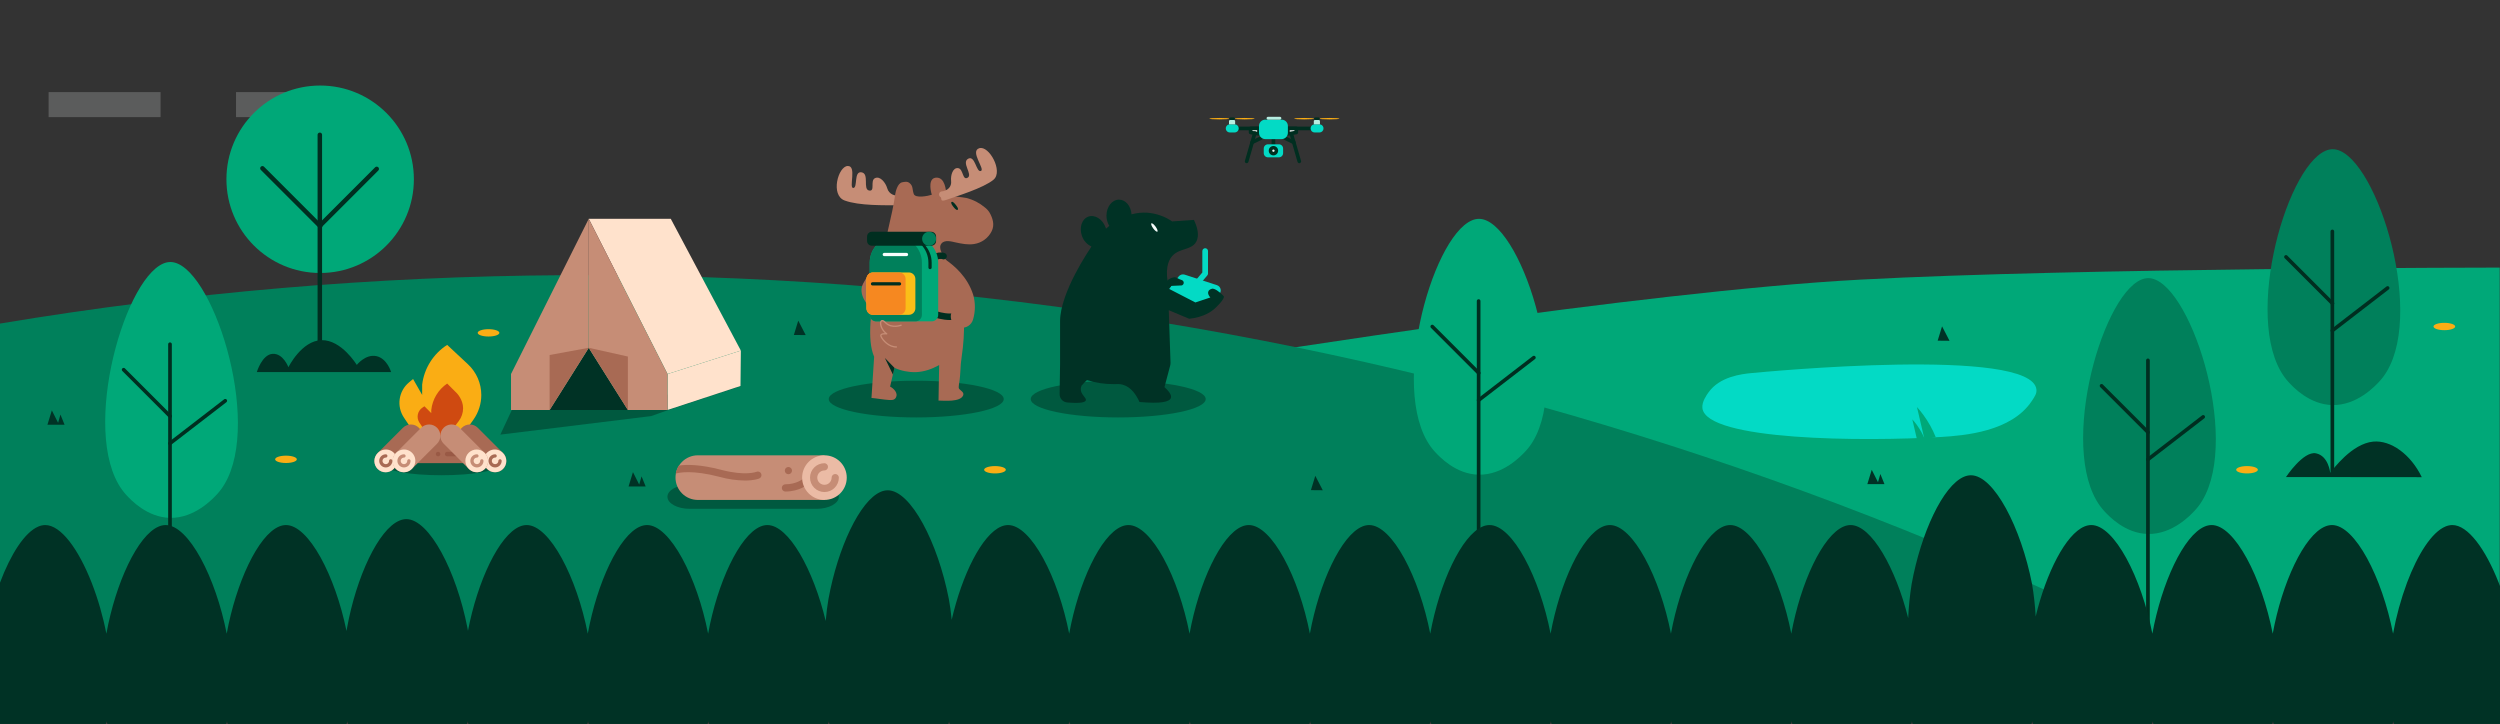 <svg width="1920" height="556" viewBox="0 0 1920 556" fill="none" xmlns="http://www.w3.org/2000/svg">
<rect x="0" y="0" width="1920" height="556" fill="#333333" stroke="none"/>
<g clip-path="url(#clip0)">
<path d="M949.165 273.86C949.165 273.86 1259.51 223.826 1428.51 214.76C1597.5 205.694 1919.79 205.508 1919.79 205.508V508.099H948.15V273.86" fill="#00A878"/>
<path d="M0 248.5C574.492 152.559 1166.18 243.373 1684.99 508.094H0V248.5Z" fill="#00805B"/>
<g style="mix-blend-mode:overlay" opacity="0.2">
<path d="M123.319 70.733H37.326V89.948H123.319V70.733Z" fill="#FBFFFE"/>
</g>
<g style="mix-blend-mode:overlay" opacity="0.2">
<path d="M267.257 70.733H181.264V89.948H267.257V70.733Z" fill="#FBFFFE"/>
</g>
<path d="M245.876 209.652C285.629 209.652 317.855 177.426 317.855 137.673C317.855 97.92 285.629 65.694 245.876 65.694C206.123 65.694 173.897 97.92 173.897 137.673C173.897 177.426 206.123 209.652 245.876 209.652Z" fill="#00A878"/>
<path d="M245.629 103.549V281.739" stroke="#002E20" stroke-width="3.459" stroke-linecap="round" stroke-linejoin="round"/>
<path d="M201.545 129.274L245.876 173.605" stroke="#002E20" stroke-width="3.459" stroke-linecap="round" stroke-linejoin="round"/>
<path d="M245.875 173.161L289.318 129.718" stroke="#002E20" stroke-width="3.459" stroke-linecap="round" stroke-linejoin="round"/>
<path d="M375.19 258.448C379.79 258.448 383.52 257.185 383.52 255.627C383.52 254.069 379.79 252.806 375.19 252.806C370.589 252.806 366.86 254.069 366.86 255.627C366.86 257.185 370.589 258.448 375.19 258.448Z" fill="#FAAD14"/>
<path d="M219.632 355.585C224.233 355.585 227.962 354.322 227.962 352.764C227.962 351.206 224.233 349.943 219.632 349.943C215.031 349.943 211.302 351.206 211.302 352.764C211.302 354.322 215.031 355.585 219.632 355.585Z" fill="#FAAD14"/>
<path d="M764.141 363.596C768.742 363.596 772.471 362.333 772.471 360.775C772.471 359.217 768.742 357.954 764.141 357.954C759.541 357.954 755.811 359.217 755.811 360.775C755.811 362.333 759.541 363.596 764.141 363.596Z" fill="#FAAD14"/>
<path d="M1725.71 363.596C1730.31 363.596 1734.04 362.333 1734.04 360.775C1734.04 359.217 1730.31 357.954 1725.71 357.954C1721.11 357.954 1717.38 359.217 1717.38 360.775C1717.38 362.333 1721.11 363.596 1725.71 363.596Z" fill="#FAAD14"/>
<path d="M172.312 372.036C170.708 374.731 168.829 377.252 166.705 379.559C163.352 383.159 149.482 398.095 130.563 397.711C112.972 397.356 100.51 383.924 97.049 380.189C59.883 340.108 93.821 215.655 125.475 202.373C127.148 201.65 128.946 201.26 130.769 201.224C161.916 201.047 201.955 322.791 172.312 372.036Z" fill="#00A878"/>
<path d="M130.564 264.368V451.001" stroke="#002E20" stroke-width="2.821" stroke-linecap="round" stroke-linejoin="round"/>
<path d="M130.564 340.5L172.992 307.8" stroke="#002E20" stroke-width="2.821" stroke-linecap="round" stroke-linejoin="round"/>
<path d="M94.955 283.942L130.637 319.624" stroke="#002E20" stroke-width="2.821" stroke-linecap="round" stroke-linejoin="round"/>
<path d="M1177.34 338.879C1175.73 341.573 1173.85 344.095 1171.73 346.403C1168.38 350.003 1154.5 364.938 1135.59 364.556C1118 364.199 1105.53 350.767 1102.07 347.033C1064.91 306.952 1098.84 182.5 1130.5 169.217C1132.17 168.493 1133.97 168.103 1135.79 168.068C1166.94 167.889 1206.98 289.635 1177.34 338.879Z" fill="#00A878"/>
<path d="M1135.59 231.21V417.843" stroke="#002E20" stroke-width="2.821" stroke-linecap="round" stroke-linejoin="round"/>
<path d="M1135.59 307.344L1178.02 274.644" stroke="#002E20" stroke-width="2.821" stroke-linecap="round" stroke-linejoin="round"/>
<path d="M1099.98 250.785L1135.66 286.467" stroke="#002E20" stroke-width="2.821" stroke-linecap="round" stroke-linejoin="round"/>
<path d="M1691.36 384.411C1689.76 387.106 1687.88 389.627 1685.75 391.934C1682.4 395.534 1668.53 410.47 1649.61 410.086C1632.02 409.731 1619.56 396.297 1616.1 392.563C1578.93 352.483 1612.87 228.03 1644.52 214.747C1646.2 214.024 1648 213.634 1649.82 213.598C1680.97 213.421 1721 335.166 1691.36 384.411Z" fill="#00805B"/>
<path d="M1649.61 276.742V492.536" stroke="#002E20" stroke-width="2.821" stroke-linecap="round" stroke-linejoin="round"/>
<path d="M1649.61 352.875L1692.04 320.175" stroke="#002E20" stroke-width="2.821" stroke-linecap="round" stroke-linejoin="round"/>
<path d="M1614 296.317L1649.69 331.999" stroke="#002E20" stroke-width="2.821" stroke-linecap="round" stroke-linejoin="round"/>
<path d="M1833 285.406C1831.39 288.101 1829.51 290.622 1827.39 292.929C1824.04 296.529 1810.17 311.464 1791.25 311.081C1773.66 310.726 1761.19 297.292 1757.73 293.559C1720.57 253.478 1754.5 129.026 1786.16 115.743C1787.83 115.02 1789.63 114.63 1791.45 114.594C1822.6 114.415 1862.64 236.161 1833 285.406Z" fill="#00805B"/>
<path d="M1791.25 177.737V364.37" stroke="#002E20" stroke-width="2.821" stroke-linecap="round" stroke-linejoin="round"/>
<path d="M1791.25 253.87L1833.68 221.17" stroke="#002E20" stroke-width="2.821" stroke-linecap="round" stroke-linejoin="round"/>
<path d="M1755.64 197.312L1791.32 232.994" stroke="#002E20" stroke-width="2.821" stroke-linecap="round" stroke-linejoin="round"/>
<path opacity="0.5" d="M703.674 320.592C740.779 320.592 770.858 314.277 770.858 306.486C770.858 298.696 740.779 292.38 703.674 292.38C666.57 292.38 636.49 298.696 636.49 306.486C636.49 314.277 666.57 320.592 703.674 320.592Z" fill="#003225"/>
<path opacity="0.5" d="M858.787 320.592C895.892 320.592 925.971 314.277 925.971 306.486C925.971 298.696 895.892 292.38 858.787 292.38C821.682 292.38 791.603 298.696 791.603 306.486C791.603 314.277 821.682 320.592 858.787 320.592Z" fill="#003225"/>
<path d="M834.62 291.865L828.109 285.265L830.961 295.665L834.62 291.859" fill="#002E20"/>
<path d="M898.165 221.381L905.199 212.347C905.733 211.662 906.465 211.158 907.295 210.904C908.126 210.65 909.015 210.658 909.84 210.927L934.619 219.015C935.294 219.235 935.902 219.621 936.388 220.138C936.873 220.655 937.221 221.287 937.398 221.974C937.575 222.661 937.576 223.381 937.401 224.069C937.226 224.756 936.88 225.389 936.396 225.907L927.14 235.833C926.56 236.454 925.806 236.886 924.976 237.072C924.147 237.258 923.28 237.19 922.49 236.875L899.935 227.896C899.416 227.69 898.943 227.382 898.543 226.99C898.144 226.599 897.826 226.132 897.608 225.617C897.391 225.103 897.277 224.549 897.275 223.99C897.273 223.431 897.382 222.877 897.595 222.36V222.36C897.741 222.01 897.932 221.681 898.165 221.381Z" fill="#03DAC5"/>
<path d="M919.627 219.214C919.21 219.214 918.802 219.094 918.451 218.869C918.1 218.644 917.821 218.323 917.647 217.944C917.473 217.565 917.411 217.145 917.468 216.732C917.526 216.319 917.701 215.931 917.972 215.614L923.391 209.287V192.814C923.391 192.236 923.621 191.681 924.03 191.271C924.44 190.862 924.995 190.632 925.573 190.632C926.152 190.632 926.707 190.862 927.116 191.271C927.525 191.681 927.755 192.236 927.755 192.814V210.095C927.756 210.616 927.57 211.119 927.23 211.513L921.284 218.453C921.08 218.692 920.825 218.884 920.539 219.016C920.253 219.147 919.942 219.215 919.627 219.214Z" fill="#03DAC5"/>
<path d="M913.306 244.83L897.615 238.225C898.061 251.606 898.505 264.987 898.949 278.368C898.978 279.236 898.879 280.103 898.656 280.942C897.209 286.405 895.761 291.868 894.313 297.329C898.579 301.165 899.859 303.813 899.238 305.624C898.224 308.583 891.829 310.219 875.131 308.735C872.796 303.564 868.891 297.362 862.431 295.486C859.964 294.769 858.148 294.98 855.441 295.018C848.38 295.067 841.354 294.002 834.624 291.863C832.376 293.526 830.181 295.802 830.031 298.625C829.8 302.964 834.562 305.396 833.919 307.439C833.429 309 829.897 309.964 819.582 309.088C817.987 308.953 816.502 308.218 815.427 307.032C814.351 305.846 813.766 304.296 813.787 302.695C813.903 295.102 814.017 287.509 814.13 279.914V246.768C814.13 224.489 837.14 191.088 837.14 191.088C837.49 190.488 837.84 189.878 838.206 189.288C836.518 188.52 835.006 187.414 833.764 186.038C832.521 184.662 831.574 183.045 830.982 181.288C828.643 174.888 830.791 168.223 835.804 166.388C840.804 164.558 846.752 168.25 849.092 174.648C849.203 174.981 849.315 175.3 849.409 175.634C850.236 174.87 851.08 174.155 851.94 173.47C850.49 171.118 849.734 168.404 849.759 165.64C849.759 158.83 854.072 153.307 859.403 153.307C864.447 153.307 868.603 158.272 869.016 164.607C873.01 163.507 877.161 163.087 881.294 163.366C888.079 163.914 894.605 166.217 900.23 170.05C905.801 169.65 911.354 169.27 916.924 168.872C919.324 173.948 921.555 180.808 918.595 185.852C914.887 192.201 906.118 190.387 900.454 196.435C896.954 200.174 894.374 207.255 897.811 221.835L918.053 232.29L929.558 228.456C929.558 228.456 925.958 224.856 929.065 222.52C929.626 222.115 930.27 221.842 930.95 221.72C932.55 221.435 936.101 223.51 939.763 227.378C941.185 229.336 933.698 236.266 933.107 236.809C930.5 239.213 924.639 243.569 913.306 244.83Z" fill="#003225"/>
<path d="M888.871 177.895C889.378 177.528 888.76 175.808 887.49 174.053C886.221 172.298 884.78 171.173 884.273 171.54C883.765 171.907 884.383 173.627 885.653 175.382C886.923 177.137 888.363 178.262 888.871 177.895Z" fill="#F6FEFC"/>
<path d="M677.435 196.238C673.418 201.649 670.027 206.538 667.262 210.68C662.794 217.372 662.013 219.148 661.732 221.221C660.664 229.113 667.848 236.271 671.778 239.626C673.663 225.162 675.549 210.7 677.435 196.238Z" fill="#A86A54"/>
<path d="M692.084 149.871C687.484 151.171 682.684 149.144 681.412 144.652C680.14 140.16 675.843 134.881 671.949 136.842C668.055 138.803 672.424 147.291 667.438 146.311C662.452 145.331 667.87 133.411 661.688 132.339C655.506 131.267 658.933 144.286 655.302 144.363C651.671 144.44 658.282 127.133 650.976 127.482C643.67 127.831 637.612 149.927 648.695 153.988C659.778 158.049 678.995 157.658 691.855 157.634C692.104 155.008 692.033 152.485 692.084 149.871Z" fill="#C68D76"/>
<path d="M739.645 303.802C737.314 308.869 725.355 307.713 720.783 307.636C720.853 298.561 721.162 289.436 721.283 280.37C715.556 283.509 709.898 285.532 703.267 285.812C697.647 285.931 692.07 284.798 686.942 282.494C685.859 287.294 684.72 292.066 683.597 296.902C686.518 298.359 689.818 301.946 688.135 305.178C686.961 307.432 684.87 307.309 682.635 307.178C678.389 306.93 673.635 306.001 669.293 305.622C669.943 295.066 670.688 284.46 671.342 273.988C660.03 248.077 683.528 179.632 687.542 149.106C687.731 147.669 689.232 140.649 692.877 139.999C694.477 139.714 696.592 139.083 698.407 140.48C701.478 142.844 700.496 145.52 701.776 148.99C703.056 152.46 712.66 150.545 715.627 149.572C714.349 145.379 712.902 136.515 719.261 136.42C725.62 136.325 726.704 145.62 726.772 150.511C726.765 149.916 740.952 151.721 742.296 152.056C747.384 153.344 752.116 155.763 756.14 159.132C757.569 160.174 758.801 161.46 759.78 162.932C762.43 167.445 764.103 172.748 761.547 177.668C760.251 180.242 758.359 182.468 756.028 184.162C753.697 185.856 750.995 186.968 748.147 187.405C743.382 188.176 738.639 187.199 733.99 186.19C730.674 185.472 725.583 183.911 723.017 187.067C720.353 190.345 723.842 195.449 725.654 198.261C728.435 202.506 730.819 206.997 732.778 211.678C737.304 222.632 739.869 234.295 740.356 246.137C740.566 255.309 739.988 264.483 738.627 273.556C738.03 277.446 737.67 281.369 737.549 285.303C737.521 287.571 737.143 289.882 736.96 292.144C736.86 293.373 735.874 297.444 736.51 298.436C737.498 299.965 740.831 301.224 739.645 303.802Z" fill="#A86A54"/>
<path d="M714.251 199.59C714.251 199.59 720.058 195.046 724.671 196.713" stroke="#002E20" stroke-width="5" stroke-miterlimit="10" stroke-linecap="round"/>
<path d="M734.072 157.415C734.564 158.058 736.485 160.364 735.502 161.105C734.519 161.846 732.702 159.505 732.19 158.835C731.678 158.165 729.809 155.858 730.79 155.113C731.771 154.368 733.579 156.768 734.072 157.415Z" fill="#002E20"/>
<path d="M723.057 147.018C727.695 146.672 730.988 143.374 730.463 139.028C729.938 134.682 731.784 128.487 735.88 129.128C739.976 129.769 739.016 138.85 743.163 136.473C747.31 134.096 738.155 124.846 743.541 121.907C748.927 118.968 749.701 132.566 753.295 131.327C756.889 130.088 744.587 116.168 752.079 113.827C759.571 111.486 770.615 131.549 763.085 137.954C755.555 144.359 734.206 150.848 727.543 153.246C720.88 155.644 724.036 152.303 722.105 151.122C721.818 150.955 721.593 150.699 721.465 150.392C721.3 150.083 721.206 149.742 721.189 149.392C721.173 149.042 721.235 148.693 721.371 148.37C721.529 148.03 721.763 147.732 722.056 147.497C722.348 147.263 722.691 147.099 723.057 147.018V147.018Z" fill="#C68D76"/>
<path d="M713.55 239.626C713.55 239.626 727.989 246.117 737.062 241.798" stroke="#002E20" stroke-width="5" stroke-miterlimit="10" stroke-linecap="round"/>
<path d="M700.5 181.684H687.976C685.344 181.684 682.739 182.202 680.308 183.209C677.877 184.217 675.668 185.693 673.807 187.553C671.946 189.414 670.47 191.623 669.464 194.055C668.457 196.486 667.939 199.092 667.939 201.723V241.798C667.939 243.127 668.467 244.401 669.406 245.34C670.345 246.28 671.619 246.808 672.948 246.808H715.529C716.187 246.808 716.838 246.678 717.446 246.427C718.054 246.175 718.606 245.806 719.071 245.341C719.536 244.875 719.905 244.323 720.157 243.715C720.409 243.107 720.538 242.456 720.538 241.798V201.723C720.538 199.092 720.02 196.486 719.013 194.055C718.006 191.623 716.53 189.414 714.669 187.553C712.809 185.693 710.6 184.217 708.168 183.209C705.737 182.202 703.132 181.684 700.5 181.684V181.684Z" fill="#00A878"/>
<path d="M687.976 181.684C685.344 181.684 682.739 182.202 680.308 183.209C677.877 184.217 675.668 185.693 673.807 187.553C671.946 189.414 670.47 191.623 669.464 194.055C668.457 196.486 667.939 199.092 667.939 201.723V241.798C667.939 243.127 668.467 244.401 669.406 245.34C670.345 246.28 671.619 246.808 672.948 246.808H703.004C704.333 246.808 705.607 246.28 706.547 245.341C707.486 244.401 708.014 243.127 708.014 241.798V201.723C708.014 199.092 707.496 196.486 706.489 194.054C705.482 191.623 704.006 189.414 702.146 187.553C700.285 185.692 698.076 184.216 695.645 183.209C693.213 182.202 690.608 181.684 687.976 181.684V181.684Z" fill="#00805B"/>
<path d="M697.995 209.237H670.443C669.115 209.238 667.841 209.765 666.901 210.705C665.962 211.644 665.434 212.918 665.434 214.246V236.788C665.434 238.117 665.962 239.391 666.901 240.331C667.84 241.27 669.114 241.798 670.443 241.798H697.994C699.323 241.798 700.597 241.27 701.537 240.331C702.476 239.391 703.004 238.117 703.004 236.788V214.246C703.004 212.918 702.476 211.644 701.537 210.705C700.597 209.765 699.323 209.238 697.995 209.237V209.237Z" fill="#FBBE18"/>
<path d="M690.481 209.237H670.443C669.115 209.238 667.841 209.765 666.901 210.705C665.962 211.644 665.434 212.918 665.434 214.246V236.788C665.434 238.117 665.962 239.391 666.901 240.331C667.84 241.27 669.114 241.798 670.443 241.798H690.48C691.809 241.798 693.083 241.27 694.023 240.331C694.962 239.391 695.49 238.117 695.49 236.788V214.246C695.49 212.918 694.962 211.644 694.023 210.704C693.084 209.765 691.81 209.237 690.481 209.237V209.237Z" fill="#F68820"/>
<path d="M670.09 216.751H690.835C691 216.751 691.162 216.783 691.314 216.846C691.466 216.909 691.604 217.001 691.721 217.117C691.837 217.234 691.929 217.372 691.992 217.524C692.055 217.676 692.087 217.838 692.087 218.003V218.003C692.087 218.335 691.955 218.653 691.72 218.888C691.486 219.123 691.167 219.255 690.835 219.255H670.09C669.758 219.255 669.44 219.123 669.205 218.888C668.97 218.653 668.838 218.335 668.838 218.003V218.003C668.838 217.838 668.87 217.676 668.933 217.524C668.996 217.372 669.088 217.234 669.205 217.117C669.321 217.001 669.459 216.909 669.611 216.846C669.763 216.783 669.926 216.751 670.09 216.751V216.751Z" fill="#002E20"/>
<path d="M696.116 196.711H679.209C679.039 196.721 678.869 196.695 678.709 196.637C678.549 196.578 678.402 196.488 678.278 196.371C678.154 196.254 678.056 196.113 677.988 195.956C677.921 195.8 677.886 195.631 677.886 195.461C677.886 195.291 677.921 195.122 677.988 194.966C678.056 194.809 678.154 194.668 678.278 194.551C678.402 194.434 678.549 194.343 678.709 194.285C678.869 194.227 679.039 194.201 679.209 194.211H696.116C696.286 194.201 696.456 194.227 696.616 194.285C696.776 194.343 696.923 194.434 697.047 194.551C697.17 194.668 697.269 194.809 697.337 194.966C697.404 195.122 697.439 195.291 697.439 195.461C697.439 195.631 697.404 195.8 697.337 195.956C697.269 196.113 697.17 196.254 697.047 196.371C696.923 196.488 696.776 196.578 696.616 196.637C696.456 196.695 696.286 196.721 696.116 196.711V196.711Z" fill="#F6FEFC"/>
<path d="M713.022 201.723V205.48C713.022 205.812 713.154 206.131 713.389 206.366C713.624 206.601 713.943 206.733 714.275 206.733C714.607 206.733 714.926 206.601 715.161 206.366C715.396 206.131 715.528 205.812 715.528 205.48V201.723C715.528 199.091 715.01 196.486 714.003 194.054C712.996 191.623 711.52 189.414 709.659 187.553C707.798 185.692 705.589 184.216 703.158 183.209C700.726 182.202 698.121 181.684 695.489 181.684H692.989C698.303 181.685 703.399 183.797 707.155 187.555C710.912 191.313 713.023 196.409 713.022 201.723Z" fill="#002E20"/>
<path d="M726.584 199.717C732.566 203.829 742.984 212.417 747.395 226.362C749.156 232.492 749.149 238.995 747.375 245.121C746.826 247.297 745.461 249.178 743.562 250.373C741.663 251.569 739.377 251.987 737.178 251.541C734.978 251.095 733.036 249.819 731.752 247.979C730.469 246.138 729.944 243.874 730.286 241.656C731.935 236.088 731.761 230.14 729.791 224.677C728.144 220.236 725.357 216.306 721.708 213.285" fill="#A86A54"/>
<path d="M692.413 249.648C692.413 249.648 684.765 252.759 679.97 247.703C675.175 242.647 674.657 251.852 681.007 256.388C681.007 256.388 675.435 255.675 676.666 258.461C677.897 261.247 682.823 266.887 688.785 266.433" fill="#A86A54"/>
<path d="M692.413 249.648C692.413 249.648 684.765 252.759 679.97 247.703C675.175 242.647 674.657 251.852 681.007 256.388C681.007 256.388 675.435 255.675 676.666 258.461C677.897 261.247 682.823 266.887 688.785 266.433" stroke="#C68D76" stroke-linejoin="round"/>
<path d="M715.23 177.991H669.595C667.554 177.991 665.899 179.646 665.899 181.687V185.047C665.899 187.088 667.554 188.743 669.595 188.743H715.23C717.271 188.743 718.926 187.088 718.926 185.047V181.687C718.926 179.646 717.271 177.991 715.23 177.991Z" fill="#002E20"/>
<path d="M713.55 188.743C716.519 188.743 718.926 186.336 718.926 183.367C718.926 180.398 716.519 177.991 713.55 177.991C710.581 177.991 708.174 180.398 708.174 183.367C708.174 186.336 710.581 188.743 713.55 188.743Z" fill="#00805B"/>
<path d="M896.595 215.312C898.154 213.974 900.076 213.129 902.116 212.883C903.358 212.943 905.162 214.329 907.616 215.1C908.139 215.266 908.579 215.626 908.846 216.105C909.113 216.585 909.186 217.149 909.05 217.681C908.915 218.213 908.581 218.673 908.117 218.966C907.653 219.26 907.095 219.365 906.556 219.26L899.577 219.568C898.988 220.323 898.4 221.078 897.811 221.834C896.759 220.924 896.096 219.646 895.957 218.262C895.878 217.238 896.1 216.212 896.595 215.312V215.312Z" fill="#003225"/>
<path d="M686.943 282.492L679.567 274.898L685.755 287.666L686.943 282.492Z" fill="#002E20"/>
<path opacity="0.5" d="M491.411 305.547C458.372 300.742 424.662 303.934 393.111 314.855C390.163 321.163 387.214 327.472 384.265 333.781L500.106 319.549L513.326 314.854L569.347 296.424L491.411 305.547Z" fill="#003225"/>
<path d="M1918.98 447.473C1908.94 421.884 1895.44 403.159 1883.3 403.231C1881.52 403.271 1879.76 403.651 1878.12 404.351C1867.61 408.742 1856.84 425.592 1848.61 447.473C1843.89 460.199 1840.29 473.315 1837.87 486.67V486.67C1829.46 443.504 1808.69 403.129 1790.88 403.231C1789.1 403.269 1787.34 403.649 1785.69 404.351C1769.44 411.141 1752.55 447.764 1745.45 486.67C1737.03 443.504 1716.25 403.129 1698.45 403.231C1696.67 403.271 1694.91 403.651 1693.27 404.351C1677 411.141 1660.12 447.764 1653.01 486.67C1644.59 443.504 1623.81 403.129 1606.01 403.231C1604.23 403.271 1602.47 403.651 1600.84 404.351C1586.44 410.364 1571.55 439.785 1563.4 473.462C1562.95 465.073 1562.01 456.717 1560.59 448.438C1552.15 405.272 1531.39 364.898 1513.59 365C1511.8 365.041 1510.04 365.421 1508.4 366.12C1492.14 372.909 1475.26 409.533 1468.15 448.438C1466.76 457.131 1465.87 465.895 1465.48 474.689C1455.88 436.321 1437.29 403.138 1421.15 403.231C1419.37 403.271 1417.61 403.651 1415.98 404.351C1399.7 411.141 1382.82 447.764 1375.71 486.67C1367.31 443.504 1346.53 403.129 1328.73 403.231C1326.94 403.271 1325.18 403.651 1323.54 404.351C1307.28 411.141 1290.4 447.764 1283.29 486.67C1274.87 443.504 1254.1 403.129 1236.29 403.231C1234.51 403.271 1232.75 403.651 1231.11 404.351C1214.84 411.141 1197.96 447.764 1190.85 486.67C1182.45 443.504 1161.67 403.129 1143.87 403.231C1142.08 403.269 1140.32 403.649 1138.68 404.351C1122.42 411.141 1105.53 447.764 1098.43 486.67C1090.01 443.519 1069.23 403.129 1051.43 403.231C1049.65 403.271 1047.89 403.651 1046.25 404.351C1029.98 411.141 1013.1 447.764 1005.99 486.67C997.572 443.504 976.797 403.129 958.992 403.231C957.211 403.271 955.455 403.651 953.817 404.351C937.545 411.155 920.66 447.793 913.571 486.699C905.149 443.533 884.376 403.129 866.57 403.235C864.784 403.275 863.023 403.655 861.38 404.355C845.123 411.145 828.238 447.768 821.134 486.674C812.713 443.508 791.938 403.133 774.132 403.235C772.351 403.275 770.595 403.655 768.957 404.355C754.185 410.518 738.91 441.268 730.904 475.99C730.313 469.937 729.572 464.462 728.696 459.98C720.293 416.814 699.516 376.441 681.709 376.543C679.924 376.581 678.162 376.961 676.52 377.663C660.263 384.452 643.378 421.076 636.274 459.981C635.412 464.687 634.697 470.496 634.141 476.913C624.708 437.616 605.73 403.145 589.272 403.236C587.491 403.276 585.734 403.656 584.097 404.356C567.825 411.146 550.94 447.769 543.836 486.675C535.433 443.509 514.657 403.134 496.849 403.236C495.064 403.274 493.302 403.654 491.66 404.356C475.403 411.146 458.517 447.769 451.414 486.675C442.977 443.509 422.219 403.134 404.412 403.236C402.627 403.277 400.866 403.657 399.223 404.356C383.276 411.016 366.732 446.383 359.401 484.45C359.259 483.676 359.126 482.894 358.977 482.131C350.556 438.966 329.783 398.59 311.975 398.692C310.195 398.732 308.438 399.112 306.801 399.812C290.529 406.601 273.644 443.225 266.541 482.131C266.392 482.945 266.258 483.78 266.117 484.605C257.46 442.224 237.075 403.136 219.553 403.241C217.768 403.281 216.007 403.661 214.364 404.361C198.109 411.151 181.222 447.774 174.118 486.68C165.697 443.514 144.924 403.139 127.118 403.241C125.337 403.281 123.58 403.661 121.942 404.361C105.672 411.151 88.785 447.774 81.681 486.68C79.091 473.303 75.308 460.185 70.377 447.483C60.334 421.894 46.826 403.169 34.692 403.241C32.906 403.279 31.144 403.659 29.501 404.361C18.99 408.752 8.216 425.602 0 447.483V556H81.268C81.488 555.316 81.694 554.634 81.883 553.935C82.073 554.635 82.278 555.316 82.484 556H173.708C173.927 555.316 174.132 554.619 174.322 553.921C174.511 554.621 174.716 555.32 174.922 556H266.131C266.366 555.316 266.571 554.619 266.761 553.906C266.95 554.619 267.154 555.316 267.361 556H358.57C358.789 555.316 358.994 554.634 359.185 553.935C359.374 554.635 359.578 555.316 359.786 556H451.01C451.229 555.316 451.434 554.619 451.624 553.921C451.813 554.621 452.018 555.32 452.224 556H543.42C543.64 555.316 543.844 554.634 544.035 553.935C544.224 554.635 544.43 555.316 544.636 556H635.86C636.079 555.316 636.284 554.619 636.473 553.921C636.663 554.621 636.873 555.32 637.073 556H728.282C728.501 555.316 728.706 554.634 728.896 553.935C729.086 554.635 729.296 555.316 729.496 556H820.72C820.94 555.316 821.144 554.634 821.333 553.935C821.523 554.635 821.728 555.316 821.933 556H913.142C913.377 555.3 913.582 554.601 913.771 553.892C913.961 554.604 914.166 555.302 914.371 556H1005.58C1005.8 555.316 1006 554.634 1006.19 553.935C1006.38 554.635 1006.59 555.316 1006.79 556H1098.02C1098.24 555.316 1098.44 554.619 1098.63 553.921C1098.82 554.621 1099.03 555.32 1099.23 556H1190.44C1190.66 555.316 1190.86 554.634 1191.05 553.935C1191.24 554.635 1191.45 555.316 1191.65 556H1282.88C1283.09 555.316 1283.3 554.619 1283.49 553.921C1283.68 554.621 1283.88 555.32 1284.09 556H1375.3C1375.53 555.316 1375.74 554.619 1375.93 553.906C1376.12 554.619 1376.32 555.316 1376.53 556H1467.74C1467.96 555.316 1468.16 554.634 1468.35 553.935C1468.54 554.635 1468.75 555.316 1468.95 556H1560.17C1560.39 555.316 1560.6 554.619 1560.79 553.921C1560.98 554.621 1561.18 555.32 1561.39 556H1652.6C1652.81 555.316 1653.02 554.634 1653.21 553.935C1653.4 554.635 1653.6 555.316 1653.81 556H1745.03C1745.25 555.316 1745.46 554.619 1745.65 553.921C1745.84 554.621 1746.04 555.32 1746.25 556H1837.46C1837.67 555.316 1837.88 554.634 1838.07 553.935C1838.26 554.635 1838.46 555.316 1838.67 556H1920V450.119C1919.66 449.232 1919.33 448.345 1918.98 447.473Z" fill="#003225"/>
<path d="M197.222 285.772C197.222 285.772 201.237 272.252 209.369 271.75C217.501 271.248 221.503 282.017 221.503 282.017C221.503 282.017 231.603 261.57 246.957 261.237C262.311 260.904 274.003 280.264 274.003 280.264C274.003 280.264 280.679 271.746 289.025 273.502C297.371 275.258 300.375 285.772 300.375 285.772H197.222Z" fill="#003225"/>
<path d="M1345.18 286.517C1337.49 287.25 1320.81 289.211 1312.16 301.298C1310.71 303.327 1306.91 308.638 1307.44 313.407C1310.23 338.432 1431.17 339.236 1490.95 335.579C1508.52 334.504 1544.74 331.579 1560.37 308.05C1562.88 304.28 1564.29 302.099 1563.98 299.16C1560.58 265.979 1355.25 285.557 1345.18 286.517Z" fill="#03DAC5"/>
<path d="M1486.68 335.827C1484.23 329.688 1481 323.887 1477.08 318.563C1475.57 316.502 1473.95 314.52 1472.23 312.623C1474.15 320.867 1476.07 329.111 1477.99 337.356L1486.68 335.827Z" fill="#00A878"/>
<path d="M1478.44 337.774C1476.78 333.617 1474.59 329.689 1471.94 326.084C1470.85 324.603 1469.74 323.266 1468.65 322.061C1469.95 327.645 1471.25 333.228 1472.55 338.81L1478.44 337.774Z" fill="#00A878"/>
<path d="M492.722 365.832L490.908 372.139L486.108 362.592C484.983 366.265 483.86 369.937 482.738 373.609H495.872L492.722 365.832Z" fill="#003225"/>
<path d="M46.43 318.396L44.615 324.704L39.815 315.156C38.692 318.828 37.569 322.5 36.445 326.172H49.579C48.53 323.582 47.481 320.99 46.43 318.396Z" fill="#003225"/>
<path d="M1444.12 364.019L1442.3 370.327L1437.5 360.779C1436.38 364.451 1435.25 368.123 1434.13 371.795H1447.27C1446.22 369.204 1445.17 366.612 1444.12 364.019Z" fill="#003225"/>
<path d="M618.794 257.343L613.06 246.243C611.937 249.916 610.814 253.589 609.69 257.261L618.794 257.343Z" fill="#003225"/>
<path d="M1015.89 376.511L1010.15 365.411C1009.03 369.084 1007.91 372.756 1006.78 376.428L1015.89 376.511Z" fill="#003225"/>
<path d="M1497.23 261.719L1491.5 250.619C1490.38 254.292 1489.25 257.964 1488.13 261.637L1497.23 261.719Z" fill="#003225"/>
<path d="M515.145 168.029H452.157L512.676 287.243L568.976 269.243C551.033 235.506 533.09 201.768 515.145 168.029Z" fill="#FFE2CC"/>
<path d="M512.677 287.24L568.977 269.24C568.884 278.307 568.791 287.374 568.698 296.44C550.025 302.582 531.351 308.726 512.677 314.87V287.24Z" fill="#FFE2CC"/>
<path d="M482.211 314.873L452.154 267.111L422.103 314.873H482.211Z" fill="#003225"/>
<path d="M452.157 168.029L392.457 287.243V314.875H422.099L452.157 267.111V168.029Z" fill="#C68D76"/>
<path d="M452.157 168.029V267.111L482.211 314.876H512.677V287.243L452.157 168.029Z" fill="#C68D76"/>
<path d="M452.157 267.111L482.211 314.873V273.822L452.157 267.111Z" fill="#A86A54"/>
<path d="M422.103 314.873L452.154 267.111L422.1 272.638L422.103 314.873Z" fill="#A86A54"/>
<path opacity="0.5" d="M339.066 364.982C363.149 364.982 382.672 361.524 382.672 357.258C382.672 352.992 363.149 349.534 339.066 349.534C314.983 349.534 295.46 352.992 295.46 357.258C295.46 361.524 314.983 364.982 339.066 364.982Z" fill="#003225"/>
<path d="M319.564 334.732L310.182 320.655C307.391 316.47 306.247 311.401 306.969 306.423C307.691 301.445 310.229 296.91 314.093 293.69L317.237 291.069L324.223 303.296V295.382C324.981 289.196 327.097 283.253 330.418 277.979C333.738 272.705 338.183 268.23 343.434 264.872L359.382 279.754C362.617 282.774 365.197 286.426 366.961 290.485C368.725 294.544 369.635 298.922 369.635 303.348C369.635 310.131 367.529 316.747 363.609 322.283L354.793 334.732H319.564Z" fill="#FAAD14"/>
<path d="M355.658 313.523C355.658 317.085 354.488 320.548 352.328 323.38L343.671 334.732H328.88L322.122 324.599C320.899 322.759 320.456 320.509 320.89 318.343C321.325 316.176 322.602 314.271 324.441 313.046L325.966 312.028L331.207 317.269V314.922C331.64 310.843 332.959 306.909 335.07 303.392C337.182 299.876 340.036 296.863 343.432 294.564L350.895 302.027C350.895 302.027 355.658 306.878 355.658 313.523Z" fill="#CF4A11"/>
<path d="M318.982 334.733H359.151V355.691H318.982V334.733Z" fill="#A86A54"/>
<path d="M336.447 346.96C336.91 346.96 337.355 347.144 337.682 347.472C338.01 347.799 338.194 348.244 338.194 348.707V348.707C338.194 349.17 338.01 349.615 337.682 349.942C337.355 350.27 336.91 350.454 336.447 350.454V350.454C335.984 350.454 335.539 350.27 335.212 349.942C334.884 349.615 334.7 349.17 334.7 348.707V348.707C334.7 348.244 334.884 347.799 335.212 347.472C335.539 347.144 335.984 346.96 336.447 346.96Z" fill="#995945"/>
<path d="M343.433 346.96H350.419C350.882 346.96 351.326 347.144 351.654 347.472C351.982 347.799 352.166 348.244 352.166 348.707V348.707C352.166 349.17 351.982 349.615 351.654 349.942C351.327 350.27 350.882 350.454 350.419 350.454H343.433C342.97 350.454 342.525 350.27 342.198 349.942C341.87 349.615 341.686 349.17 341.686 348.707V348.707C341.686 348.244 341.87 347.799 342.198 347.472C342.526 347.144 342.97 346.96 343.433 346.96V346.96Z" fill="#995945"/>
<path d="M352.166 334.645C352.165 335.78 352.388 336.904 352.823 337.953C353.257 339.002 353.895 339.955 354.698 340.757L373.909 359.97L374.083 360.145C375.703 361.768 377.901 362.681 380.194 362.683C382.486 362.685 384.686 361.777 386.309 360.157C387.932 358.537 388.845 356.339 388.847 354.046C388.849 351.754 387.941 349.554 386.321 347.931L386.308 347.919L386.134 347.743L366.923 328.532C365.305 326.911 363.11 325.999 360.82 325.997C358.53 325.994 356.332 326.901 354.711 328.519L354.698 328.532C354.577 328.653 354.46 328.779 354.346 328.906C352.938 330.486 352.162 332.53 352.166 334.646V334.645Z" fill="#A86A54"/>
<path d="M371.375 353.856C371.375 354.991 371.598 356.116 372.032 357.165C372.467 358.214 373.104 359.167 373.907 359.969L374.082 360.143C375.702 361.766 377.9 362.679 380.193 362.681C382.485 362.683 384.685 361.775 386.308 360.155C387.931 358.535 388.844 356.337 388.846 354.045C388.848 351.752 387.94 349.552 386.32 347.929L386.307 347.917L386.133 347.741C384.924 346.532 383.383 345.709 381.707 345.376C380.03 345.043 378.292 345.214 376.712 345.868C375.133 346.523 373.783 347.631 372.833 349.052C371.883 350.474 371.376 352.145 371.376 353.855L371.375 353.856Z" fill="#FFE2CC"/>
<path d="M324.222 334.645C324.222 335.78 323.999 336.904 323.564 337.953C323.13 339.002 322.493 339.955 321.69 340.757L302.477 359.969L302.301 360.144C300.677 361.746 298.486 362.641 296.204 362.634C293.923 362.628 291.737 361.719 290.123 360.108C288.508 358.496 287.596 356.312 287.585 354.031C287.574 351.75 288.465 349.557 290.064 347.93L290.076 347.918L290.25 347.742L309.463 328.531C311.081 326.91 313.276 325.998 315.566 325.996C317.856 325.993 320.054 326.9 321.675 328.518L321.688 328.531C321.807 328.652 321.925 328.778 322.039 328.905C323.447 330.485 324.225 332.528 324.222 334.645V334.645Z" fill="#A86A54"/>
<path d="M305.01 353.856C305.01 354.991 304.787 356.116 304.352 357.165C303.918 358.213 303.281 359.166 302.478 359.969L302.302 360.143C301.502 360.957 300.549 361.604 299.498 362.048C298.447 362.492 297.319 362.723 296.178 362.729C295.037 362.734 293.906 362.514 292.851 362.08C291.795 361.647 290.836 361.009 290.029 360.203C289.221 359.397 288.581 358.439 288.146 357.384C287.71 356.33 287.488 355.199 287.491 354.058C287.494 352.917 287.724 351.788 288.165 350.736C288.607 349.685 289.253 348.73 290.065 347.929L290.077 347.917L290.251 347.741C291.46 346.532 293.001 345.709 294.678 345.375C296.355 345.042 298.093 345.213 299.673 345.868C301.253 346.522 302.603 347.63 303.553 349.052C304.503 350.474 305.01 352.145 305.01 353.855V353.856Z" fill="#FFE2CC"/>
<path d="M338.194 334.645C338.194 335.78 337.971 336.904 337.536 337.953C337.102 339.002 336.465 339.955 335.662 340.757L316.449 359.969L316.275 360.144C314.651 361.746 312.46 362.641 310.179 362.634C307.897 362.628 305.711 361.72 304.097 360.108C302.482 358.497 301.57 356.312 301.559 354.031C301.548 351.75 302.439 349.557 304.038 347.93L304.05 347.918L304.224 347.742L323.435 328.531C325.053 326.91 327.249 325.998 329.539 325.995C331.83 325.993 334.028 326.9 335.649 328.518L335.662 328.531C335.781 328.652 335.899 328.778 336.013 328.905C337.421 330.485 338.197 332.529 338.194 334.645V334.645Z" fill="#C68D76"/>
<path d="M318.983 353.856C318.983 354.992 318.759 356.116 318.324 357.165C317.89 358.214 317.252 359.167 316.449 359.969L316.275 360.143C315.475 360.957 314.522 361.604 313.471 362.048C312.42 362.492 311.292 362.723 310.151 362.729C309.01 362.734 307.879 362.514 306.824 362.08C305.768 361.647 304.809 361.009 304.002 360.203C303.194 359.397 302.554 358.439 302.119 357.384C301.683 356.33 301.461 355.199 301.464 354.058C301.467 352.917 301.697 351.788 302.138 350.736C302.58 349.685 303.226 348.73 304.038 347.929L304.05 347.917L304.224 347.741C305.433 346.533 306.974 345.71 308.651 345.377C310.328 345.044 312.066 345.215 313.645 345.869C315.225 346.524 316.575 347.632 317.525 349.053C318.475 350.474 318.982 352.146 318.983 353.855V353.856Z" fill="#FFE2CC"/>
<path d="M374.869 354.031C374.869 355.741 374.362 357.412 373.412 358.834C372.462 360.256 371.112 361.364 369.532 362.018C367.953 362.672 366.214 362.844 364.537 362.51C362.86 362.176 361.32 361.353 360.111 360.144L359.936 359.969L340.725 340.756C339.922 339.953 339.286 339.001 338.851 337.952C338.417 336.903 338.193 335.779 338.193 334.644C338.193 333.509 338.417 332.385 338.851 331.336C339.286 330.287 339.922 329.335 340.725 328.532V328.532C342.127 327.126 343.972 326.247 345.947 326.043C346.239 326.015 346.536 325.999 346.837 325.999C349.13 325.999 351.329 326.91 352.95 328.531L372.161 347.742L372.335 347.918C373.138 348.721 373.776 349.673 374.21 350.722C374.645 351.771 374.869 352.896 374.869 354.031V354.031Z" fill="#C68D76"/>
<path d="M374.869 354.031C374.87 355.741 374.363 357.413 373.413 358.835C372.463 360.257 371.113 361.365 369.534 362.019C367.954 362.674 366.216 362.845 364.539 362.512C362.861 362.178 361.321 361.354 360.112 360.145L359.937 359.97C359.133 359.168 358.496 358.216 358.06 357.167C357.625 356.119 357.4 354.995 357.399 353.86C357.398 352.724 357.62 351.6 358.054 350.551C358.487 349.501 359.123 348.548 359.925 347.744C360.727 346.941 361.679 346.303 362.728 345.867C363.776 345.432 364.9 345.207 366.036 345.206C367.171 345.205 368.295 345.427 369.345 345.861C370.394 346.294 371.347 346.93 372.151 347.732L372.163 347.744L372.337 347.92C373.14 348.722 373.777 349.675 374.211 350.724C374.645 351.772 374.869 352.896 374.869 354.031V354.031Z" fill="#FFE2CC"/>
<path d="M310.247 359.003C308.906 359.003 307.62 358.47 306.672 357.522C305.724 356.574 305.191 355.288 305.191 353.947C305.191 352.606 305.724 351.32 306.672 350.372C307.62 349.424 308.906 348.891 310.247 348.891C310.584 348.891 310.908 349.025 311.146 349.263C311.385 349.502 311.518 349.825 311.518 350.163C311.518 350.5 311.385 350.823 311.146 351.062C310.908 351.3 310.584 351.434 310.247 351.434C309.75 351.434 309.263 351.581 308.85 351.857C308.436 352.134 308.114 352.526 307.924 352.986C307.733 353.445 307.683 353.951 307.78 354.438C307.877 354.926 308.117 355.374 308.468 355.726C308.82 356.077 309.268 356.317 309.756 356.414C310.243 356.511 310.749 356.461 311.208 356.271C311.668 356.08 312.061 355.758 312.337 355.344C312.613 354.931 312.76 354.444 312.76 353.947C312.76 353.61 312.894 353.287 313.132 353.048C313.371 352.81 313.694 352.676 314.031 352.676C314.368 352.676 314.691 352.81 314.93 353.048C315.168 353.287 315.302 353.61 315.302 353.947C315.301 355.288 314.768 356.573 313.82 357.521C312.872 358.469 311.587 359.002 310.246 359.003H310.247Z" fill="#C68D76"/>
<path d="M296.277 359.003C294.936 359.003 293.65 358.47 292.702 357.522C291.754 356.574 291.221 355.288 291.221 353.947C291.221 352.606 291.754 351.32 292.702 350.372C293.65 349.424 294.936 348.891 296.277 348.891C296.614 348.891 296.938 349.025 297.176 349.263C297.414 349.502 297.548 349.825 297.548 350.163C297.548 350.5 297.414 350.823 297.176 351.062C296.938 351.3 296.614 351.434 296.277 351.434C295.78 351.434 295.293 351.581 294.88 351.857C294.466 352.134 294.144 352.526 293.953 352.986C293.763 353.445 293.713 353.951 293.81 354.438C293.907 354.926 294.147 355.374 294.498 355.726C294.85 356.077 295.298 356.317 295.786 356.414C296.273 356.511 296.779 356.461 297.238 356.271C297.698 356.08 298.091 355.758 298.367 355.344C298.643 354.931 298.79 354.444 298.79 353.947C298.79 353.61 298.924 353.287 299.162 353.048C299.401 352.81 299.724 352.676 300.061 352.676C300.398 352.676 300.721 352.81 300.96 353.048C301.198 353.287 301.332 353.61 301.332 353.947C301.331 355.288 300.798 356.573 299.85 357.521C298.902 358.469 297.616 359.002 296.276 359.003H296.277Z" fill="#A86A54"/>
<path d="M380.236 359.003C379.572 359.003 378.915 358.872 378.301 358.618C377.688 358.364 377.13 357.992 376.661 357.522C376.191 357.053 375.819 356.495 375.565 355.882C375.311 355.269 375.18 354.611 375.18 353.947C375.18 353.283 375.311 352.626 375.565 352.012C375.819 351.399 376.191 350.841 376.661 350.372C377.13 349.902 377.688 349.53 378.301 349.276C378.915 349.022 379.572 348.891 380.236 348.891C380.573 348.891 380.897 349.025 381.135 349.263C381.373 349.502 381.507 349.825 381.507 350.163C381.507 350.5 381.373 350.823 381.135 351.062C380.897 351.3 380.573 351.434 380.236 351.434C379.739 351.434 379.252 351.581 378.839 351.857C378.425 352.134 378.103 352.526 377.912 352.986C377.722 353.445 377.672 353.951 377.769 354.438C377.866 354.926 378.106 355.374 378.457 355.726C378.809 356.077 379.257 356.317 379.745 356.414C380.233 356.511 380.738 356.461 381.197 356.271C381.657 356.08 382.05 355.758 382.326 355.344C382.602 354.931 382.749 354.444 382.749 353.947C382.749 353.61 382.883 353.287 383.121 353.048C383.36 352.81 383.683 352.676 384.02 352.676C384.357 352.676 384.68 352.81 384.919 353.048C385.157 353.287 385.291 353.61 385.291 353.947C385.29 355.288 384.756 356.573 383.809 357.521C382.861 358.469 381.575 359.002 380.235 359.003H380.236Z" fill="#A86A54"/>
<path d="M366.267 359.003C364.926 359.003 363.64 358.47 362.692 357.522C361.744 356.574 361.211 355.288 361.211 353.947C361.211 352.606 361.744 351.32 362.692 350.372C363.64 349.424 364.926 348.891 366.267 348.891C366.604 348.891 366.928 349.025 367.166 349.263C367.404 349.502 367.538 349.825 367.538 350.163C367.538 350.5 367.404 350.823 367.166 351.062C366.928 351.3 366.604 351.434 366.267 351.434C365.77 351.434 365.284 351.582 364.87 351.858C364.457 352.134 364.134 352.527 363.944 352.986C363.754 353.446 363.704 353.951 363.801 354.439C363.898 354.927 364.138 355.375 364.49 355.726C364.841 356.078 365.289 356.317 365.777 356.414C366.265 356.511 366.77 356.461 367.23 356.27C367.689 356.08 368.082 355.758 368.358 355.344C368.634 354.93 368.781 354.444 368.781 353.947C368.781 353.61 368.915 353.287 369.153 353.048C369.392 352.81 369.715 352.676 370.052 352.676C370.389 352.676 370.712 352.81 370.951 353.048C371.189 353.287 371.323 353.61 371.323 353.947C371.322 355.288 370.789 356.573 369.841 357.521C368.893 358.469 367.607 359.002 366.267 359.003V359.003Z" fill="#C68D76"/>
<path opacity="0.5" d="M627.114 372.234H529.723C520.261 372.234 512.59 376.384 512.59 381.505C512.59 386.626 520.261 390.776 529.723 390.776H627.11C636.572 390.776 644.243 386.625 644.243 381.505C644.243 376.385 636.575 372.234 627.114 372.234Z" fill="#003225"/>
<path d="M535.787 383.949C531.266 383.915 526.941 382.094 523.756 378.885C520.571 375.675 518.784 371.337 518.784 366.816C518.784 362.294 520.571 357.956 523.756 354.746C526.941 351.537 531.266 349.717 535.787 349.682H633.174V383.949H535.787Z" fill="#C68D76"/>
<path d="M603.159 377.501C602.43 377.487 601.735 377.188 601.224 376.667C600.713 376.146 600.427 375.446 600.427 374.717C600.427 373.987 600.713 373.287 601.224 372.766C601.735 372.245 602.43 371.946 603.159 371.932C611.844 371.932 616.705 367.732 616.752 367.691C617.3 367.201 618.019 366.948 618.752 366.986C619.486 367.024 620.174 367.35 620.669 367.894C621.163 368.437 621.422 369.154 621.39 369.888C621.359 370.622 621.038 371.313 620.499 371.812C620.243 372.045 614.115 377.502 603.16 377.502L603.159 377.501Z" fill="#A86A54"/>
<path d="M633.173 383.949C642.636 383.949 650.307 376.278 650.307 366.815C650.307 357.352 642.636 349.681 633.173 349.681C623.71 349.681 616.039 357.352 616.039 366.815C616.039 376.278 623.71 383.949 633.173 383.949Z" fill="#EBBBA5"/>
<path d="M633.173 377.889C630.236 377.889 627.419 376.723 625.343 374.646C623.266 372.569 622.099 369.752 622.099 366.815C622.099 363.878 623.266 361.062 625.343 358.985C627.419 356.908 630.236 355.741 633.173 355.741C633.903 355.755 634.597 356.055 635.108 356.575C635.619 357.096 635.905 357.796 635.905 358.526C635.905 359.255 635.619 359.956 635.108 360.476C634.597 360.997 633.903 361.296 633.173 361.31C632.084 361.31 631.02 361.633 630.115 362.238C629.21 362.843 628.504 363.703 628.088 364.709C627.671 365.715 627.562 366.822 627.775 367.89C627.988 368.958 628.512 369.938 629.282 370.708C630.052 371.478 631.033 372.002 632.101 372.215C633.168 372.427 634.275 372.318 635.281 371.901C636.287 371.484 637.147 370.779 637.751 369.874C638.356 368.968 638.679 367.904 638.679 366.815C638.679 366.077 638.972 365.369 639.495 364.847C640.017 364.325 640.725 364.031 641.463 364.031C642.201 364.031 642.91 364.325 643.432 364.847C643.954 365.369 644.247 366.077 644.247 366.815C644.244 369.751 643.076 372.566 641 374.642C638.924 376.718 636.109 377.886 633.173 377.889V377.889Z" fill="#C68D76"/>
<path d="M583.07 367.492C582.833 367.592 579.306 369.059 572.115 369.059C565.536 368.959 558.998 368.015 552.66 366.249C532.06 360.837 521.821 362.867 518.937 363.717C519.336 361.514 520.17 359.411 521.388 357.532C527.174 356.697 537.641 356.549 554.078 360.866C572.399 365.678 580.789 362.414 580.866 362.38C581.204 362.222 581.57 362.134 581.943 362.12C582.315 362.106 582.687 362.167 583.035 362.3C583.384 362.432 583.702 362.634 583.971 362.892C584.241 363.149 584.455 363.459 584.603 363.801C584.75 364.144 584.827 364.513 584.83 364.885C584.832 365.258 584.759 365.628 584.616 365.972C584.472 366.316 584.261 366.628 583.995 366.889C583.729 367.151 583.413 367.356 583.066 367.492H583.07Z" fill="#A86A54"/>
<path d="M605.523 364.215H605.507C604.767 364.211 604.059 363.914 603.538 363.389C603.016 362.865 602.723 362.155 602.723 361.415C602.724 360.681 603.016 359.977 603.535 359.459C604.054 358.94 604.757 358.648 605.491 358.647H605.539C606.269 358.663 606.963 358.964 607.472 359.486C607.982 360.008 608.266 360.71 608.264 361.439C608.262 362.169 607.974 362.869 607.461 363.388C606.948 363.907 606.253 364.204 605.523 364.216V364.215Z" fill="#A86A54"/>
<path d="M1877.25 253.577C1881.85 253.577 1885.58 252.314 1885.58 250.756C1885.58 249.198 1881.85 247.935 1877.25 247.935C1872.65 247.935 1868.92 249.198 1868.92 250.756C1868.92 252.314 1872.65 253.577 1877.25 253.577Z" fill="#FAAD14"/>
<path d="M1822.54 339.168C1806.22 340.768 1791.83 360.33 1789.59 363.129C1789.59 363.129 1788.38 350.162 1778.68 348.157C1768.98 346.152 1755.64 366.362 1755.64 366.362C1790.4 366.397 1825.16 366.432 1859.92 366.468C1851.55 349.063 1836.23 337.827 1822.54 339.168Z" fill="#003225"/>
<path d="M977.997 106.831V115.729" stroke="#002E20" stroke-width="2.821" stroke-linecap="round" stroke-linejoin="round"/>
<path d="M991.596 102.272L997.849 123.933" stroke="#002E20" stroke-width="2.821" stroke-linecap="round" stroke-linejoin="round"/>
<path d="M993.64 109.354L986.78 106.016" stroke="#002E20" stroke-width="2.821" stroke-linecap="round" stroke-linejoin="round"/>
<path d="M982.179 110.824H973.815C972.019 110.824 970.563 112.28 970.563 114.076V117.587C970.563 119.383 972.019 120.839 973.815 120.839H982.179C983.975 120.839 985.431 119.383 985.431 117.587V114.076C985.431 112.28 983.975 110.824 982.179 110.824Z" fill="#03DAC5"/>
<path d="M977.998 119.337C979.991 119.337 981.606 117.722 981.606 115.729C981.606 113.736 979.991 112.121 977.998 112.121C976.005 112.121 974.39 113.736 974.39 115.729C974.39 117.722 976.005 119.337 977.998 119.337Z" fill="#002E20"/>
<path d="M977.997 116.629C978.495 116.629 978.898 116.226 978.898 115.728C978.898 115.231 978.495 114.827 977.997 114.827C977.499 114.827 977.096 115.231 977.096 115.728C977.096 116.226 977.499 116.629 977.997 116.629Z" fill="#F3FBF9"/>
<path d="M946.385 98.639H1011.31" stroke="#002E20" stroke-width="2.821" stroke-linecap="round" stroke-linejoin="round"/>
<path d="M948.209 95.506H944.51C942.794 95.506 941.403 96.897 941.403 98.613V98.614C941.403 100.33 942.794 101.721 944.51 101.721H948.209C949.925 101.721 951.316 100.33 951.316 98.614V98.613C951.316 96.897 949.925 95.506 948.209 95.506Z" fill="#03DAC5"/>
<path d="M936.468 91.686C940.742 91.686 944.206 91.442 944.206 91.14C944.206 90.839 940.742 90.594 936.468 90.594C932.194 90.594 928.73 90.839 928.73 91.14C928.73 91.442 932.194 91.686 936.468 91.686Z" fill="#FAAD14"/>
<path d="M955.883 91.686C960.157 91.686 963.621 91.442 963.621 91.14C963.621 90.839 960.157 90.594 955.883 90.594C951.609 90.594 948.145 90.839 948.145 91.14C948.145 91.442 951.609 91.686 955.883 91.686Z" fill="#FAAD14"/>
<path d="M944.808 92.142H947.653C947.902 92.142 948.141 92.241 948.318 92.417C948.494 92.594 948.593 92.833 948.593 93.082V95.506H943.868V93.082C943.868 92.833 943.967 92.594 944.143 92.417C944.32 92.241 944.559 92.142 944.808 92.142V92.142Z" fill="#B6EDE1"/>
<path d="M1013.34 95.506H1009.64C1007.92 95.506 1006.53 96.897 1006.53 98.613V98.614C1006.53 100.33 1007.92 101.721 1009.64 101.721H1013.34C1015.05 101.721 1016.44 100.33 1016.44 98.614V98.613C1016.44 96.897 1015.05 95.506 1013.34 95.506Z" fill="#03DAC5"/>
<path d="M1001.6 91.686C1005.87 91.686 1009.33 91.442 1009.33 91.14C1009.33 90.839 1005.87 90.594 1001.6 90.594C997.323 90.594 993.859 90.839 993.859 91.14C993.859 91.442 997.323 91.686 1001.6 91.686Z" fill="#FAAD14"/>
<path d="M1021.01 91.686C1025.29 91.686 1028.75 91.442 1028.75 91.14C1028.75 90.839 1025.29 90.594 1021.01 90.594C1016.74 90.594 1013.27 90.839 1013.27 91.14C1013.27 91.442 1016.74 91.686 1021.01 91.686Z" fill="#FAAD14"/>
<path d="M1009.94 92.142H1012.78C1013.03 92.142 1013.27 92.241 1013.45 92.417C1013.62 92.594 1013.72 92.833 1013.72 93.082V95.506H1009V93.082C1009 92.833 1009.1 92.594 1009.27 92.417C1009.45 92.241 1009.69 92.142 1009.94 92.142V92.142Z" fill="#B6EDE1"/>
<path d="M966.903 102.829L960.457 101.729V98.639H966.903V102.829Z" fill="white" stroke="#002E20" stroke-width="2.821" stroke-linecap="round" stroke-linejoin="round"/>
<path d="M989.094 102.829L995.54 101.729V98.639H989.094V102.829Z" fill="white" stroke="#002E20" stroke-width="2.821" stroke-linecap="round" stroke-linejoin="round"/>
<path d="M963.681 102.272L957.428 123.933" stroke="#002E20" stroke-width="2.821" stroke-linecap="round" stroke-linejoin="round"/>
<path d="M961.637 109.354L968.497 106.016" stroke="#002E20" stroke-width="2.821" stroke-linecap="round" stroke-linejoin="round"/>
<path d="M984.241 91.887H971.756C969.076 91.887 966.903 94.06 966.903 96.74V101.981C966.903 104.661 969.076 106.834 971.756 106.834H984.241C986.921 106.834 989.094 104.661 989.094 101.981V96.74C989.094 94.06 986.921 91.887 984.241 91.887Z" fill="#03DAC5"/>
<path d="M982.987 89.702H973.818C973.216 89.702 972.727 90.191 972.727 90.793V90.794C972.727 91.397 973.216 91.885 973.818 91.885H982.987C983.59 91.885 984.078 91.397 984.078 90.794V90.793C984.078 90.191 983.59 89.702 982.987 89.702Z" fill="#B6EDE1"/>
<path d="M947.399 90.164H945.037C944.491 90.164 944.048 90.607 944.048 91.153C944.048 91.698 944.491 92.141 945.037 92.141H947.399C947.945 92.141 948.388 91.698 948.388 91.153C948.388 90.607 947.945 90.164 947.399 90.164Z" fill="#002E20"/>
<path d="M1012.53 90.164H1010.17C1009.62 90.164 1009.18 90.607 1009.18 91.153C1009.18 91.698 1009.62 92.141 1010.17 92.141H1012.53C1013.07 92.141 1013.52 91.698 1013.52 91.153C1013.52 90.607 1013.07 90.164 1012.53 90.164Z" fill="#002E20"/>
</g>
<defs>
<clipPath id="clip0">
<rect width="1919.79" height="555.774" fill="white"/>
</clipPath>
</defs>
</svg>
